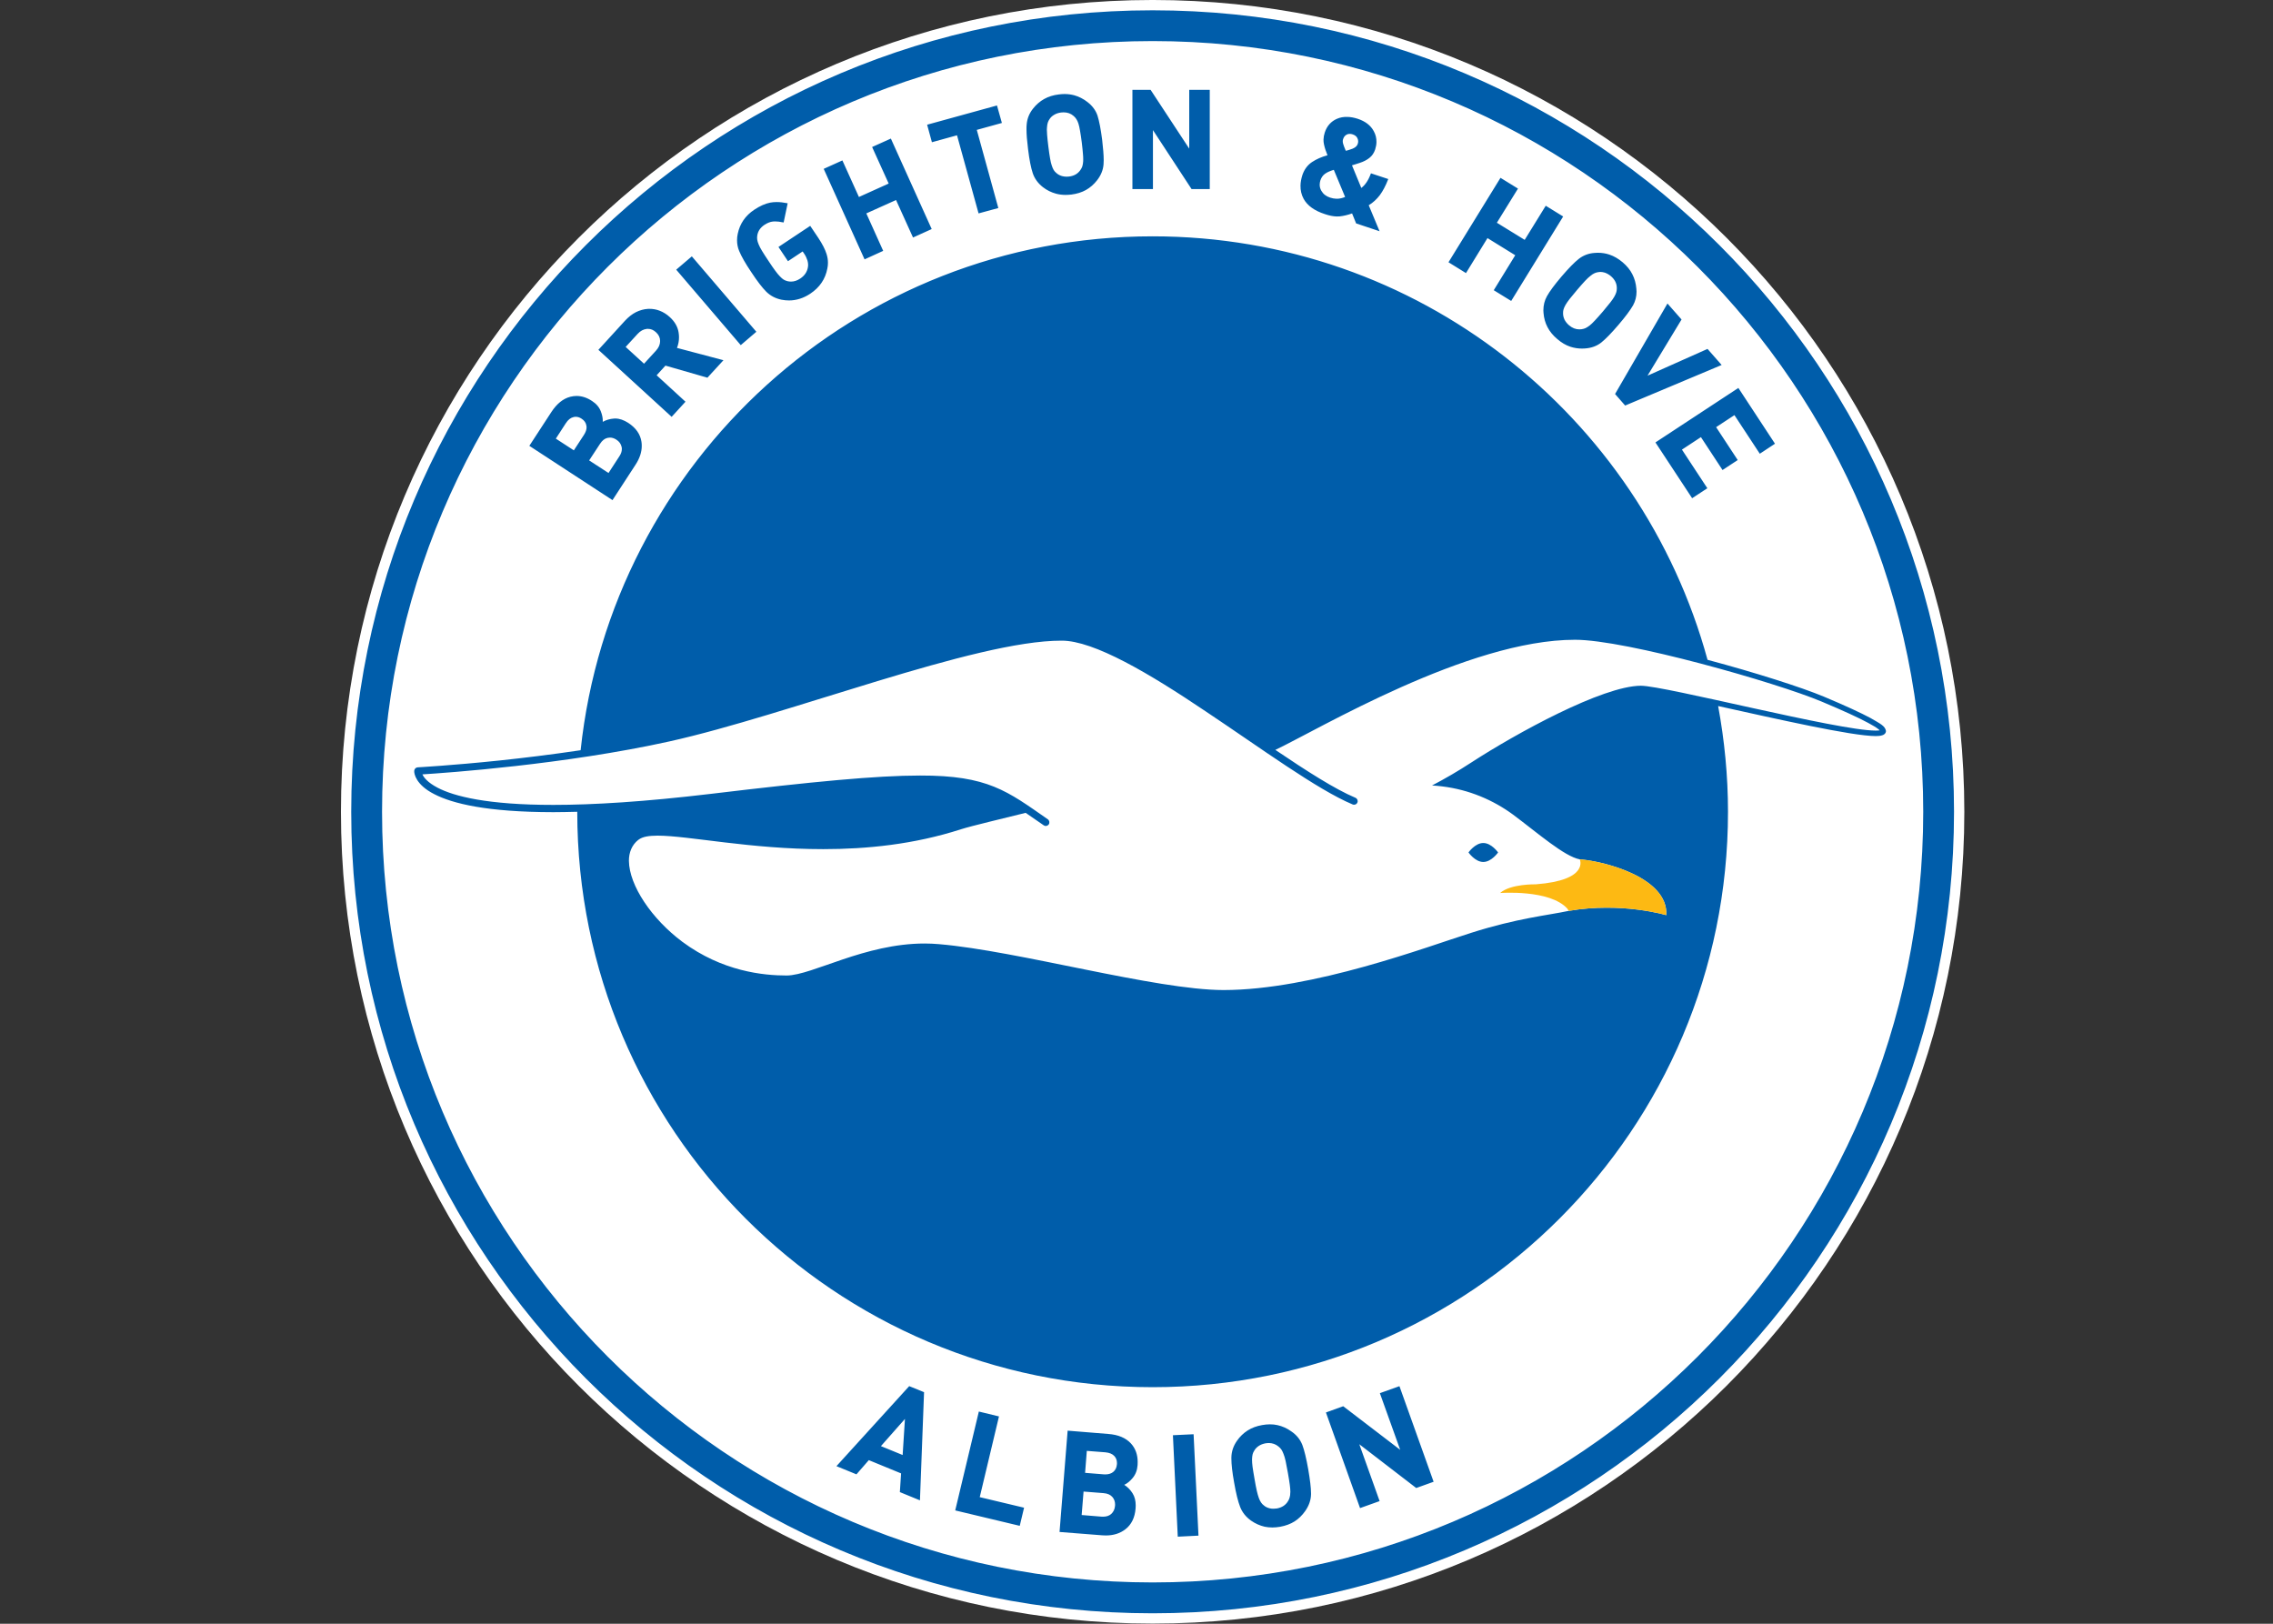 <?xml version="1.0" encoding="UTF-8" standalone="no"?>
<svg
   xmlns:dc="http://purl.org/dc/elements/1.1/"
   xmlns:cc="http://creativecommons.org/ns#"
   xmlns:rdf="http://www.w3.org/1999/02/22-rdf-syntax-ns#"
   xmlns:svg="http://www.w3.org/2000/svg"
   xmlns="http://www.w3.org/2000/svg"
   xmlns:xlink="http://www.w3.org/1999/xlink"
   xml:space="preserve"
   enable-background="new 0 0 56.75 57.083"
   viewBox="0 0 280 200"
   height="200"
   width="280"
   y="0px"
   x="0px"
   id="Layer_1"
   version="1.1"><rect x="0" y="0" width="280" height="200" fill="#333333" stroke="none"/><defs
     id="defs21" /><g
     transform="matrix(3.779,0,0,3.779,34.241,-8.315)"
     id="g3"><g
       id="g5"><defs
         id="defs7"><rect
           height="66.614"
           width="70.865"
           y="-6.294"
           x="0.725"
           id="SVGID_1_" /></defs><clipPath
         id="SVGID_2_"><use
           height="100%"
           width="100%"
           y="0"
           x="0"
           style="overflow:visible"
           id="use11"
           overflow="visible"
           xlink:href="#SVGID_1_" /></clipPath><path
         style="fill:#ffffff"
         id="path13"
         d="m 54.971,28.66 c 0,14.612 -11.848,26.459 -26.459,26.459 C 13.899,55.119 2.053,43.272 2.053,28.66 2.053,14.047 13.899,2.2 28.512,2.2 c 14.611,0 26.459,11.847 26.459,26.46"
         clip-path="url(#SVGID_2_)" /><path
         style="fill:#005daa"
         id="path15"
         d="m 23.503,48.367 -0.656,-0.159 -0.77,3.222 0.018,0.005 2.085,0.498 0.141,-0.591 -1.445,-0.344 0.627,-2.631 z m 12.416,-0.758 0.663,1.847 -1.858,-1.421 -0.563,0.203 1.112,3.117 0.638,-0.228 -0.662,-1.853 1.856,1.427 0.011,-0.005 0.555,-0.199 -1.114,-3.116 -0.638,0.228 z m -17.714,2.379 0.652,0.267 0.403,-0.463 1.052,0.432 -0.04,0.609 0.013,0.006 0.642,0.263 0.134,-3.525 -0.484,-0.197 -2.372,2.608 z m 2.158,-0.363 -0.708,-0.29 0.783,-0.886 -0.075,1.176 z m 13.028,-0.331 c -0.07,-0.177 -0.189,-0.326 -0.363,-0.442 -0.139,-0.1 -0.288,-0.165 -0.442,-0.2 -0.081,-0.019 -0.162,-0.027 -0.25,-0.027 -0.082,0 -0.166,0.008 -0.254,0.024 -0.181,0.031 -0.337,0.09 -0.473,0.176 -0.134,0.086 -0.253,0.198 -0.349,0.338 -0.117,0.167 -0.177,0.347 -0.181,0.54 l 0,0.035 c 0,0.187 0.028,0.449 0.089,0.782 0.061,0.355 0.127,0.619 0.196,0.796 0.068,0.177 0.188,0.327 0.354,0.446 0.139,0.098 0.29,0.164 0.446,0.2 0.08,0.016 0.163,0.025 0.249,0.025 0.082,0 0.168,-0.008 0.254,-0.023 0.182,-0.033 0.338,-0.091 0.473,-0.176 0.132,-0.085 0.25,-0.2 0.346,-0.338 0.121,-0.173 0.186,-0.357 0.189,-0.546 -10e-4,-0.009 0,-0.016 0,-0.027 0,-0.184 -0.033,-0.447 -0.091,-0.785 -0.063,-0.357 -0.127,-0.622 -0.193,-0.798 m -0.392,1.55 c 0,0.063 -0.006,0.115 -0.02,0.16 -0.011,0.044 -0.028,0.087 -0.055,0.126 -0.077,0.129 -0.197,0.206 -0.361,0.237 -0.039,0.005 -0.075,0.009 -0.111,0.009 -0.042,0 -0.082,-0.004 -0.122,-0.013 -0.074,-0.017 -0.138,-0.047 -0.189,-0.092 -0.04,-0.029 -0.07,-0.062 -0.094,-0.098 -0.026,-0.035 -0.05,-0.086 -0.073,-0.147 C 31.952,50.963 31.928,50.885 31.907,50.79 31.886,50.695 31.86,50.566 31.833,50.403 31.805,50.239 31.782,50.109 31.769,50.01 31.757,49.916 31.752,49.841 31.752,49.779 l 0,-0.013 c 0.002,-0.064 0.008,-0.12 0.019,-0.164 0.012,-0.042 0.029,-0.084 0.053,-0.118 0.035,-0.063 0.084,-0.113 0.147,-0.155 0.063,-0.042 0.134,-0.068 0.217,-0.085 0.04,-0.005 0.077,-0.01 0.114,-0.01 0.115,0.002 0.217,0.037 0.305,0.108 0.039,0.029 0.072,0.064 0.1,0.102 0.025,0.037 0.049,0.084 0.07,0.142 0.025,0.059 0.048,0.137 0.07,0.236 0.021,0.098 0.046,0.228 0.074,0.387 0.028,0.158 0.049,0.287 0.062,0.39 0.013,0.092 0.018,0.169 0.018,0.23 l 0,0.015 z m -3.826,-1.864 0.158,3.307 0.019,-10e-4 0.656,-0.033 -0.159,-3.305 -0.674,0.032 z m -2.105,-0.041 -1.327,-0.108 -0.264,3.302 1.386,0.109 c 0.042,0.004 0.082,0.005 0.121,0.005 l 0.002,0 c 0.248,0 0.462,-0.066 0.634,-0.199 0.201,-0.153 0.313,-0.383 0.336,-0.682 0.003,-0.035 0.004,-0.064 0.004,-0.095 0,-0.156 -0.033,-0.288 -0.103,-0.399 -0.072,-0.115 -0.164,-0.207 -0.271,-0.275 0.097,-0.044 0.186,-0.117 0.271,-0.219 0.098,-0.115 0.152,-0.256 0.164,-0.424 0.002,-0.035 0.003,-0.068 0.003,-0.102 0,-0.238 -0.071,-0.441 -0.219,-0.603 -0.168,-0.182 -0.414,-0.286 -0.737,-0.31 m 0.218,2.342 c -0.01,0.113 -0.052,0.2 -0.127,0.268 -0.065,0.056 -0.15,0.086 -0.262,0.086 -0.016,0 -0.032,0 -0.051,-10e-4 l -0.648,-0.053 0.062,-0.765 0.648,0.051 c 0.135,0.01 0.231,0.054 0.295,0.13 0.057,0.068 0.085,0.148 0.085,0.245 0,0.011 -0.001,0.026 -0.002,0.039 m 0.061,-1.353 c -0.008,0.108 -0.049,0.191 -0.124,0.252 -0.065,0.05 -0.147,0.077 -0.254,0.077 -0.018,0 -0.035,-10e-4 -0.053,-0.002 l -0.606,-0.049 0.056,-0.716 0.607,0.047 c 0.13,0.012 0.226,0.052 0.291,0.122 0.057,0.063 0.085,0.137 0.085,0.231 0,0.012 0,0.025 -0.002,0.038 M 28.512,2.536 c -14.428,0 -26.124,11.696 -26.124,26.123 0,14.427 11.696,26.125 26.124,26.125 14.427,0 26.123,-11.698 26.123,-26.125 0,-14.428 -11.697,-26.123 -26.123,-26.123 m 0,51.242 c -13.874,0 -25.119,-11.246 -25.119,-25.12 0,-13.872 11.245,-25.119 25.119,-25.119 13.874,0 25.119,11.247 25.119,25.119 0,13.874 -11.245,25.12 -25.119,25.12 M 34.127,9.179 c 0.143,0.049 0.271,0.074 0.383,0.077 0.035,10e-4 0.066,0 0.099,-0.003 0.131,-0.014 0.264,-0.047 0.399,-0.094 L 35.013,9.156 35.145,9.482 35.909,9.737 35.556,8.89 C 35.694,8.807 35.812,8.698 35.915,8.565 36.018,8.426 36.107,8.256 36.186,8.053 L 36.193,8.036 35.629,7.85 35.622,7.866 c -0.079,0.215 -0.184,0.368 -0.308,0.46 L 35.01,7.589 C 35.047,7.579 35.091,7.566 35.138,7.55 35.192,7.533 35.234,7.519 35.265,7.509 35.392,7.468 35.497,7.413 35.581,7.345 35.667,7.278 35.727,7.186 35.766,7.072 35.792,6.991 35.807,6.909 35.808,6.832 35.81,6.707 35.783,6.587 35.718,6.472 35.617,6.285 35.442,6.153 35.2,6.073 35.079,6.034 34.966,6.012 34.857,6.011 34.738,6.007 34.624,6.027 34.519,6.073 c -0.192,0.084 -0.328,0.235 -0.397,0.45 -0.025,0.075 -0.037,0.15 -0.04,0.223 -10e-4,0.053 0.003,0.105 0.015,0.157 0.023,0.113 0.063,0.233 0.115,0.358 -0.193,0.052 -0.361,0.127 -0.504,0.221 -0.148,0.099 -0.251,0.24 -0.313,0.419 -0.039,0.123 -0.061,0.238 -0.063,0.347 -0.003,0.157 0.03,0.3 0.102,0.433 0.122,0.222 0.354,0.389 0.693,0.498 m 0.594,-2.445 c 0.022,-0.07 0.061,-0.119 0.118,-0.147 0.029,-0.017 0.063,-0.024 0.102,-0.023 0.029,0 0.061,0.006 0.094,0.017 0.074,0.025 0.124,0.064 0.152,0.123 0.018,0.035 0.026,0.071 0.025,0.108 0,0.025 -0.005,0.052 -0.014,0.078 -0.016,0.046 -0.043,0.081 -0.087,0.112 -0.043,0.031 -0.098,0.056 -0.162,0.073 -0.02,0.009 -0.043,0.016 -0.076,0.024 C 34.849,7.107 34.828,7.111 34.808,7.115 34.765,7.016 34.737,6.94 34.721,6.885 34.712,6.853 34.709,6.824 34.709,6.798 34.71,6.775 34.714,6.753 34.721,6.734 M 33.979,8.083 C 34.011,7.987 34.062,7.913 34.132,7.864 34.2,7.815 34.296,7.772 34.418,7.736 L 34.786,8.62 C 34.7,8.656 34.621,8.673 34.546,8.678 l -0.046,0 C 34.436,8.676 34.368,8.664 34.297,8.641 34.168,8.599 34.073,8.526 34.013,8.421 33.974,8.354 33.955,8.285 33.958,8.211 33.959,8.17 33.966,8.127 33.979,8.083 m -5.457,-1.642 1.259,1.922 0.593,0 0,-3.234 -0.669,0 0,1.916 -1.259,-1.916 -0.593,0 0,3.234 0.669,0 0,-1.922 z m 16.39,10.195 1.186,1.803 0.496,-0.325 -0.828,-1.259 0.619,-0.407 0.704,1.072 0.495,-0.325 -0.704,-1.072 0.597,-0.392 0.827,1.258 0.495,-0.326 -1.194,-1.818 -2.702,1.775 0.009,0.016 z m -3.546,-4.782 c -0.078,0.139 -0.117,0.295 -0.117,0.463 0,0.026 10e-4,0.055 0.005,0.085 0.013,0.167 0.056,0.322 0.13,0.462 0.072,0.14 0.179,0.27 0.317,0.386 0.139,0.12 0.279,0.203 0.431,0.253 0.118,0.038 0.244,0.059 0.376,0.059 0.034,0 0.065,-10e-4 0.099,-0.004 0.207,-0.014 0.385,-0.079 0.529,-0.193 0.144,-0.116 0.329,-0.305 0.557,-0.572 0.231,-0.269 0.391,-0.485 0.481,-0.643 0.073,-0.134 0.112,-0.282 0.112,-0.444 0,-0.034 -0.003,-0.07 -0.007,-0.106 -0.014,-0.167 -0.058,-0.322 -0.13,-0.461 -0.07,-0.141 -0.177,-0.27 -0.313,-0.387 -0.14,-0.118 -0.282,-0.202 -0.432,-0.252 -0.122,-0.042 -0.249,-0.061 -0.384,-0.061 -0.032,0 -0.062,10e-4 -0.095,0.005 -0.199,0.012 -0.373,0.079 -0.521,0.194 -0.146,0.115 -0.333,0.307 -0.562,0.574 -0.227,0.267 -0.386,0.481 -0.476,0.642 m 0.525,0.543 c 0,-0.039 0.004,-0.077 0.015,-0.111 0.012,-0.041 0.032,-0.089 0.065,-0.147 0.031,-0.054 0.077,-0.12 0.135,-0.195 0.061,-0.077 0.142,-0.175 0.246,-0.298 0.105,-0.122 0.191,-0.221 0.256,-0.29 0.067,-0.071 0.124,-0.125 0.176,-0.164 0.048,-0.04 0.092,-0.069 0.134,-0.087 0.042,-0.018 0.082,-0.03 0.125,-0.035 0.02,-0.004 0.043,-0.006 0.064,-0.006 0.046,0 0.094,0.008 0.144,0.023 0.07,0.024 0.137,0.062 0.2,0.115 0.126,0.109 0.19,0.235 0.192,0.38 l 0,0.022 c 0,0.04 -0.005,0.078 -0.015,0.115 -0.012,0.042 -0.032,0.091 -0.063,0.145 -0.029,0.054 -0.075,0.119 -0.135,0.196 -0.061,0.078 -0.142,0.178 -0.245,0.299 -0.101,0.116 -0.186,0.214 -0.254,0.285 -0.069,0.074 -0.126,0.129 -0.174,0.167 -0.049,0.038 -0.095,0.065 -0.135,0.085 -0.04,0.018 -0.083,0.029 -0.131,0.036 -0.023,0.003 -0.049,0.004 -0.071,0.004 -0.117,0 -0.229,-0.043 -0.335,-0.134 -0.064,-0.055 -0.111,-0.115 -0.146,-0.181 -0.031,-0.068 -0.048,-0.134 -0.048,-0.201 l 0,-0.023 z m -2.464,-2.436 0.905,0.559 -0.7,1.139 0.014,0.01 0.554,0.341 1.694,-2.753 -0.568,-0.35 -0.686,1.112 -0.907,-0.558 0.688,-1.113 -0.57,-0.351 -1.695,2.752 0.57,0.353 0.701,-1.141 z m 4.488,5.458 0.013,-0.006 3.132,-1.316 -0.46,-0.524 -1.956,0.872 1.109,-1.831 -0.459,-0.521 -1.708,2.95 0.329,0.376 z M 24.604,7.845 c 0.06,0.177 0.169,0.327 0.328,0.453 0.132,0.103 0.276,0.173 0.43,0.215 0.099,0.027 0.202,0.04 0.314,0.04 0.059,0 0.121,-0.005 0.184,-0.011 0.183,-0.023 0.339,-0.072 0.478,-0.149 0.137,-0.077 0.257,-0.182 0.361,-0.314 0.127,-0.162 0.199,-0.337 0.213,-0.522 0.002,-0.042 0.005,-0.086 0.005,-0.136 0,-0.17 -0.019,-0.39 -0.05,-0.661 C 26.822,6.409 26.771,6.148 26.716,5.972 26.657,5.795 26.546,5.646 26.381,5.521 26.248,5.418 26.104,5.347 25.954,5.305 25.854,5.279 25.75,5.265 25.641,5.265 25.58,5.265 25.518,5.27 25.455,5.278 25.272,5.3 25.115,5.349 24.976,5.427 24.839,5.504 24.717,5.608 24.613,5.741 24.489,5.896 24.421,6.07 24.406,6.257 24.401,6.303 24.4,6.353 24.4,6.408 c 0,0.17 0.017,0.386 0.051,0.652 0.042,0.348 0.094,0.608 0.153,0.785 m 0.464,-1.492 c 0.005,-0.064 0.013,-0.116 0.027,-0.158 0.014,-0.042 0.034,-0.081 0.059,-0.116 0.036,-0.056 0.089,-0.104 0.153,-0.14 0.064,-0.038 0.139,-0.062 0.222,-0.072 0.026,-0.002 0.054,-0.005 0.082,-0.005 0.128,0 0.235,0.039 0.326,0.119 0.037,0.032 0.067,0.066 0.09,0.104 0.025,0.038 0.047,0.085 0.066,0.144 0.018,0.058 0.037,0.135 0.052,0.232 0.018,0.098 0.037,0.225 0.057,0.382 0.019,0.155 0.031,0.282 0.039,0.382 0.006,0.062 0.008,0.119 0.008,0.167 0,0.027 0,0.052 -0.002,0.074 -0.005,0.062 -0.014,0.112 -0.027,0.156 -0.014,0.042 -0.035,0.082 -0.063,0.12 -0.083,0.121 -0.204,0.192 -0.369,0.212 -0.027,0.003 -0.056,0.005 -0.08,0.005 -0.054,0 -0.104,-0.007 -0.152,-0.02 C 25.484,7.918 25.424,7.885 25.373,7.839 25.336,7.809 25.308,7.776 25.286,7.74 25.265,7.704 25.243,7.655 25.223,7.593 25.202,7.532 25.184,7.454 25.168,7.359 25.151,7.266 25.134,7.138 25.113,6.979 25.092,6.817 25.08,6.689 25.072,6.592 25.067,6.531 25.064,6.477 25.064,6.428 25.065,6.401 25.066,6.375 25.068,6.353 m -11.784,8.941 -0.94,-0.862 0.287,-0.315 1.368,0.394 0.008,-0.009 0.515,-0.561 -1.515,-0.401 c 0.044,-0.111 0.066,-0.226 0.066,-0.346 0,-0.054 -0.005,-0.108 -0.014,-0.163 -0.03,-0.184 -0.127,-0.351 -0.287,-0.496 -0.1,-0.092 -0.213,-0.163 -0.333,-0.208 -0.104,-0.041 -0.215,-0.06 -0.328,-0.06 -0.017,0 -0.032,0 -0.05,0.001 -0.129,0.007 -0.26,0.043 -0.39,0.106 -0.127,0.064 -0.245,0.158 -0.357,0.278 l -0.869,0.951 2.388,2.184 0.451,-0.493 z m -1.351,-1.239 -0.599,-0.547 0.392,-0.427 c 0.089,-0.097 0.188,-0.149 0.298,-0.161 0.012,0 0.025,-10e-4 0.036,-10e-4 0.096,0 0.181,0.035 0.263,0.111 0.09,0.082 0.134,0.175 0.134,0.286 0,0.111 -0.044,0.215 -0.134,0.313 l -0.39,0.426 z m -0.277,3.292 c 0.135,-0.207 0.203,-0.41 0.203,-0.614 0,-0.046 -0.003,-0.09 -0.01,-0.136 -0.038,-0.246 -0.181,-0.449 -0.427,-0.611 -0.149,-0.096 -0.29,-0.145 -0.428,-0.145 -0.016,0 -0.028,0 -0.042,0.002 -0.135,0.01 -0.257,0.046 -0.365,0.107 10e-4,-0.014 10e-4,-0.028 10e-4,-0.043 0,-0.091 -0.022,-0.192 -0.062,-0.295 -0.051,-0.136 -0.146,-0.25 -0.287,-0.341 -0.166,-0.111 -0.336,-0.165 -0.507,-0.165 -0.064,0 -0.133,0.009 -0.2,0.026 -0.238,0.061 -0.442,0.228 -0.617,0.494 l -0.721,1.106 2.711,1.769 0.751,-1.154 z M 9.974,16.375 9.645,16.879 9.058,16.497 9.386,15.991 c 0.071,-0.109 0.153,-0.173 0.244,-0.195 0.026,-0.008 0.051,-0.011 0.077,-0.011 0.063,0 0.128,0.02 0.19,0.062 0.091,0.059 0.143,0.134 0.157,0.226 0.004,0.016 0.006,0.034 0.006,0.052 10e-4,0.077 -0.028,0.16 -0.086,0.25 m 0.17,0.832 0.354,-0.54 c 0.071,-0.112 0.155,-0.176 0.251,-0.196 l 10e-4,0 c 0.023,-0.004 0.048,-0.008 0.073,-0.008 0.07,0 0.141,0.023 0.209,0.068 0.093,0.059 0.147,0.137 0.17,0.235 0.006,0.022 0.008,0.047 0.008,0.069 0,0.076 -0.026,0.157 -0.083,0.241 l -0.352,0.541 -0.631,-0.41 z m 4.956,-3.77 0.494,-0.423 -2.103,-2.458 -0.509,0.434 2.104,2.46 0.014,-0.013 z M 22.135,6.61 22.838,9.156 23.482,8.981 22.78,6.434 23.598,6.208 23.438,5.638 21.161,6.265 21.317,6.836 22.135,6.61 Z m -6.703,4.465 c 0.192,0.292 0.356,0.504 0.487,0.635 0.134,0.131 0.298,0.218 0.495,0.259 0.082,0.016 0.164,0.024 0.243,0.024 0.242,0 0.475,-0.074 0.693,-0.219 0.308,-0.204 0.494,-0.479 0.558,-0.82 0.014,-0.063 0.02,-0.126 0.02,-0.188 0,-0.095 -0.015,-0.19 -0.044,-0.282 -0.047,-0.154 -0.138,-0.328 -0.269,-0.528 l -0.265,-0.394 -1.035,0.688 0.31,0.464 0.478,-0.318 0.054,0.079 c 0.046,0.068 0.078,0.14 0.103,0.215 0.014,0.05 0.022,0.1 0.022,0.148 0,0.022 -0.003,0.045 -0.006,0.066 -0.025,0.157 -0.108,0.281 -0.253,0.377 -0.1,0.066 -0.199,0.098 -0.296,0.098 -0.04,0 -0.08,-0.004 -0.12,-0.014 C 16.561,11.353 16.521,11.336 16.484,11.314 16.45,11.293 16.408,11.257 16.363,11.209 16.316,11.161 16.265,11.1 16.21,11.024 16.151,10.946 16.079,10.84 15.99,10.705 15.899,10.572 15.83,10.46 15.779,10.378 15.728,10.296 15.693,10.225 15.669,10.166 15.645,10.109 15.629,10.058 15.623,10.013 15.619,9.993 15.618,9.97 15.618,9.95 c 0,-0.022 0.002,-0.044 0.005,-0.066 0.021,-0.146 0.098,-0.263 0.235,-0.355 0.098,-0.064 0.188,-0.099 0.274,-0.108 0.019,-0.004 0.043,-0.004 0.068,-0.004 0.074,0 0.164,0.01 0.268,0.032 L 16.484,9.451 16.615,8.826 16.598,8.823 C 16.476,8.799 16.363,8.786 16.257,8.786 c -0.074,0 -0.147,0.006 -0.213,0.019 -0.159,0.031 -0.332,0.108 -0.516,0.23 -0.293,0.194 -0.473,0.458 -0.541,0.789 -0.016,0.069 -0.022,0.14 -0.022,0.208 0,0.12 0.022,0.235 0.068,0.346 0.071,0.172 0.201,0.405 0.399,0.697 m 4.297,-0.698 -0.55,-1.221 0.969,-0.436 0.553,1.221 0.017,-0.007 0.592,-0.268 -1.331,-2.949 -0.611,0.275 0.54,1.191 -0.97,0.438 -0.539,-1.192 -0.609,0.275 1.332,2.95 0.607,-0.277 z M 39.29,30.295 c 0.268,0 0.483,-0.31 0.483,-0.31 0,0 -0.216,-0.308 -0.483,-0.308 -0.267,0 -0.482,0.308 -0.482,0.308 0,0 0.215,0.31 0.482,0.31 M 51.912,25.603 C 51.591,25.431 51.098,25.203 50.391,24.906 49.663,24.602 48.159,24.122 46.6,23.706 44.426,15.75 37.154,9.903 28.512,9.903 c -9.681,0 -17.646,7.336 -18.646,16.75 -0.954,0.142 -1.865,0.253 -2.656,0.336 -1.566,0.163 -2.653,0.221 -2.655,0.222 -0.059,0.003 -0.104,0.048 -0.112,0.105 -10e-4,0.005 -10e-4,0.011 -10e-4,0.02 -0.004,0.086 0.057,0.445 0.65,0.747 0.592,0.308 1.713,0.587 3.885,0.589 0.245,0 0.506,-0.007 0.779,-0.013 0,10.358 8.396,18.755 18.756,18.755 10.357,0 18.755,-8.397 18.755,-18.755 0,-1.177 -0.115,-2.329 -0.321,-3.446 1.928,0.426 4.354,0.977 5.136,0.979 0.083,-0.002 0.149,-0.005 0.206,-0.024 0.051,-0.011 0.126,-0.054 0.129,-0.142 -0.031,-0.17 -0.188,-0.237 -0.505,-0.423 m 0.169,0.41 c -1.225,0.002 -6.856,-1.459 -7.656,-1.462 -1.25,0.008 -4.063,1.552 -5.524,2.501 -0.425,0.278 -0.858,0.529 -1.281,0.75 0.107,0.006 0.217,0.015 0.321,0.029 0.889,0.106 1.677,0.45 2.314,0.917 0.821,0.612 1.67,1.362 2.18,1.462 0.024,0.002 0.052,0.004 0.081,0.008 l 0.002,0 c 0.726,0.068 2.803,0.582 2.738,1.811 0,0 -1.446,-0.437 -3.18,-0.14 -0.683,0.146 -1.679,0.238 -3.187,0.718 -1.428,0.45 -5.153,1.862 -8.065,1.863 -2.216,-0.002 -6.693,-1.277 -9.277,-1.496 -0.154,-0.013 -0.307,-0.021 -0.46,-0.021 -1.967,-0.002 -3.656,1.032 -4.501,1.043 -0.762,0 -2.098,-0.13 -3.406,-1.1 -0.995,-0.744 -1.73,-1.831 -1.74,-2.636 -0.002,-0.269 0.094,-0.519 0.304,-0.684 0.148,-0.113 0.356,-0.136 0.63,-0.139 1.014,10e-4 3.021,0.441 5.402,0.44 1.416,0 2.957,-0.154 4.486,-0.647 0.355,-0.114 1.423,-0.363 2.111,-0.536 0.182,0.124 0.374,0.258 0.588,0.406 0.021,0.015 0.043,0.022 0.065,0.022 0.039,0 0.075,-0.019 0.099,-0.05 0.038,-0.055 0.023,-0.128 -0.028,-0.166 -1.324,-0.922 -1.953,-1.434 -4.168,-1.428 -1.411,0 -3.475,0.196 -6.817,0.597 -2.169,0.259 -3.844,0.36 -5.135,0.36 C 6.825,28.436 5.735,28.154 5.202,27.874 4.873,27.701 4.752,27.538 4.709,27.44 c 0.774,-0.048 4.641,-0.319 8.057,-1.075 3.877,-0.862 9.948,-3.288 12.776,-3.283 1.054,-0.007 2.881,1.08 4.691,2.299 1.822,1.215 3.64,2.554 4.8,3.04 0.06,0.024 0.129,-0.003 0.153,-0.063 0.026,-0.06 -0.003,-0.129 -0.063,-0.155 -0.664,-0.278 -1.587,-0.87 -2.611,-1.561 1.405,-0.665 6.279,-3.591 9.768,-3.589 1.659,-0.003 6.567,1.394 8.043,2.016 0.703,0.296 1.195,0.521 1.507,0.69 0.155,0.083 0.268,0.151 0.334,0.203 0.021,0.015 0.038,0.031 0.049,0.043 -0.031,0.005 -0.075,0.008 -0.132,0.008"
         clip-path="url(#SVGID_2_)" /><path
         style="fill:#fdb913"
         id="path17"
         d="m 42.076,31.889 c 1.733,-0.297 3.18,0.14 3.18,0.14 0.068,-1.281 -2.188,-1.785 -2.821,-1.819 0,0 0.327,0.68 -1.436,0.814 0,0 -0.823,-0.019 -1.16,0.283 0,0 1.622,-0.124 2.192,0.51 l 0.045,0.072 z"
         clip-path="url(#SVGID_2_)" /></g></g></svg>